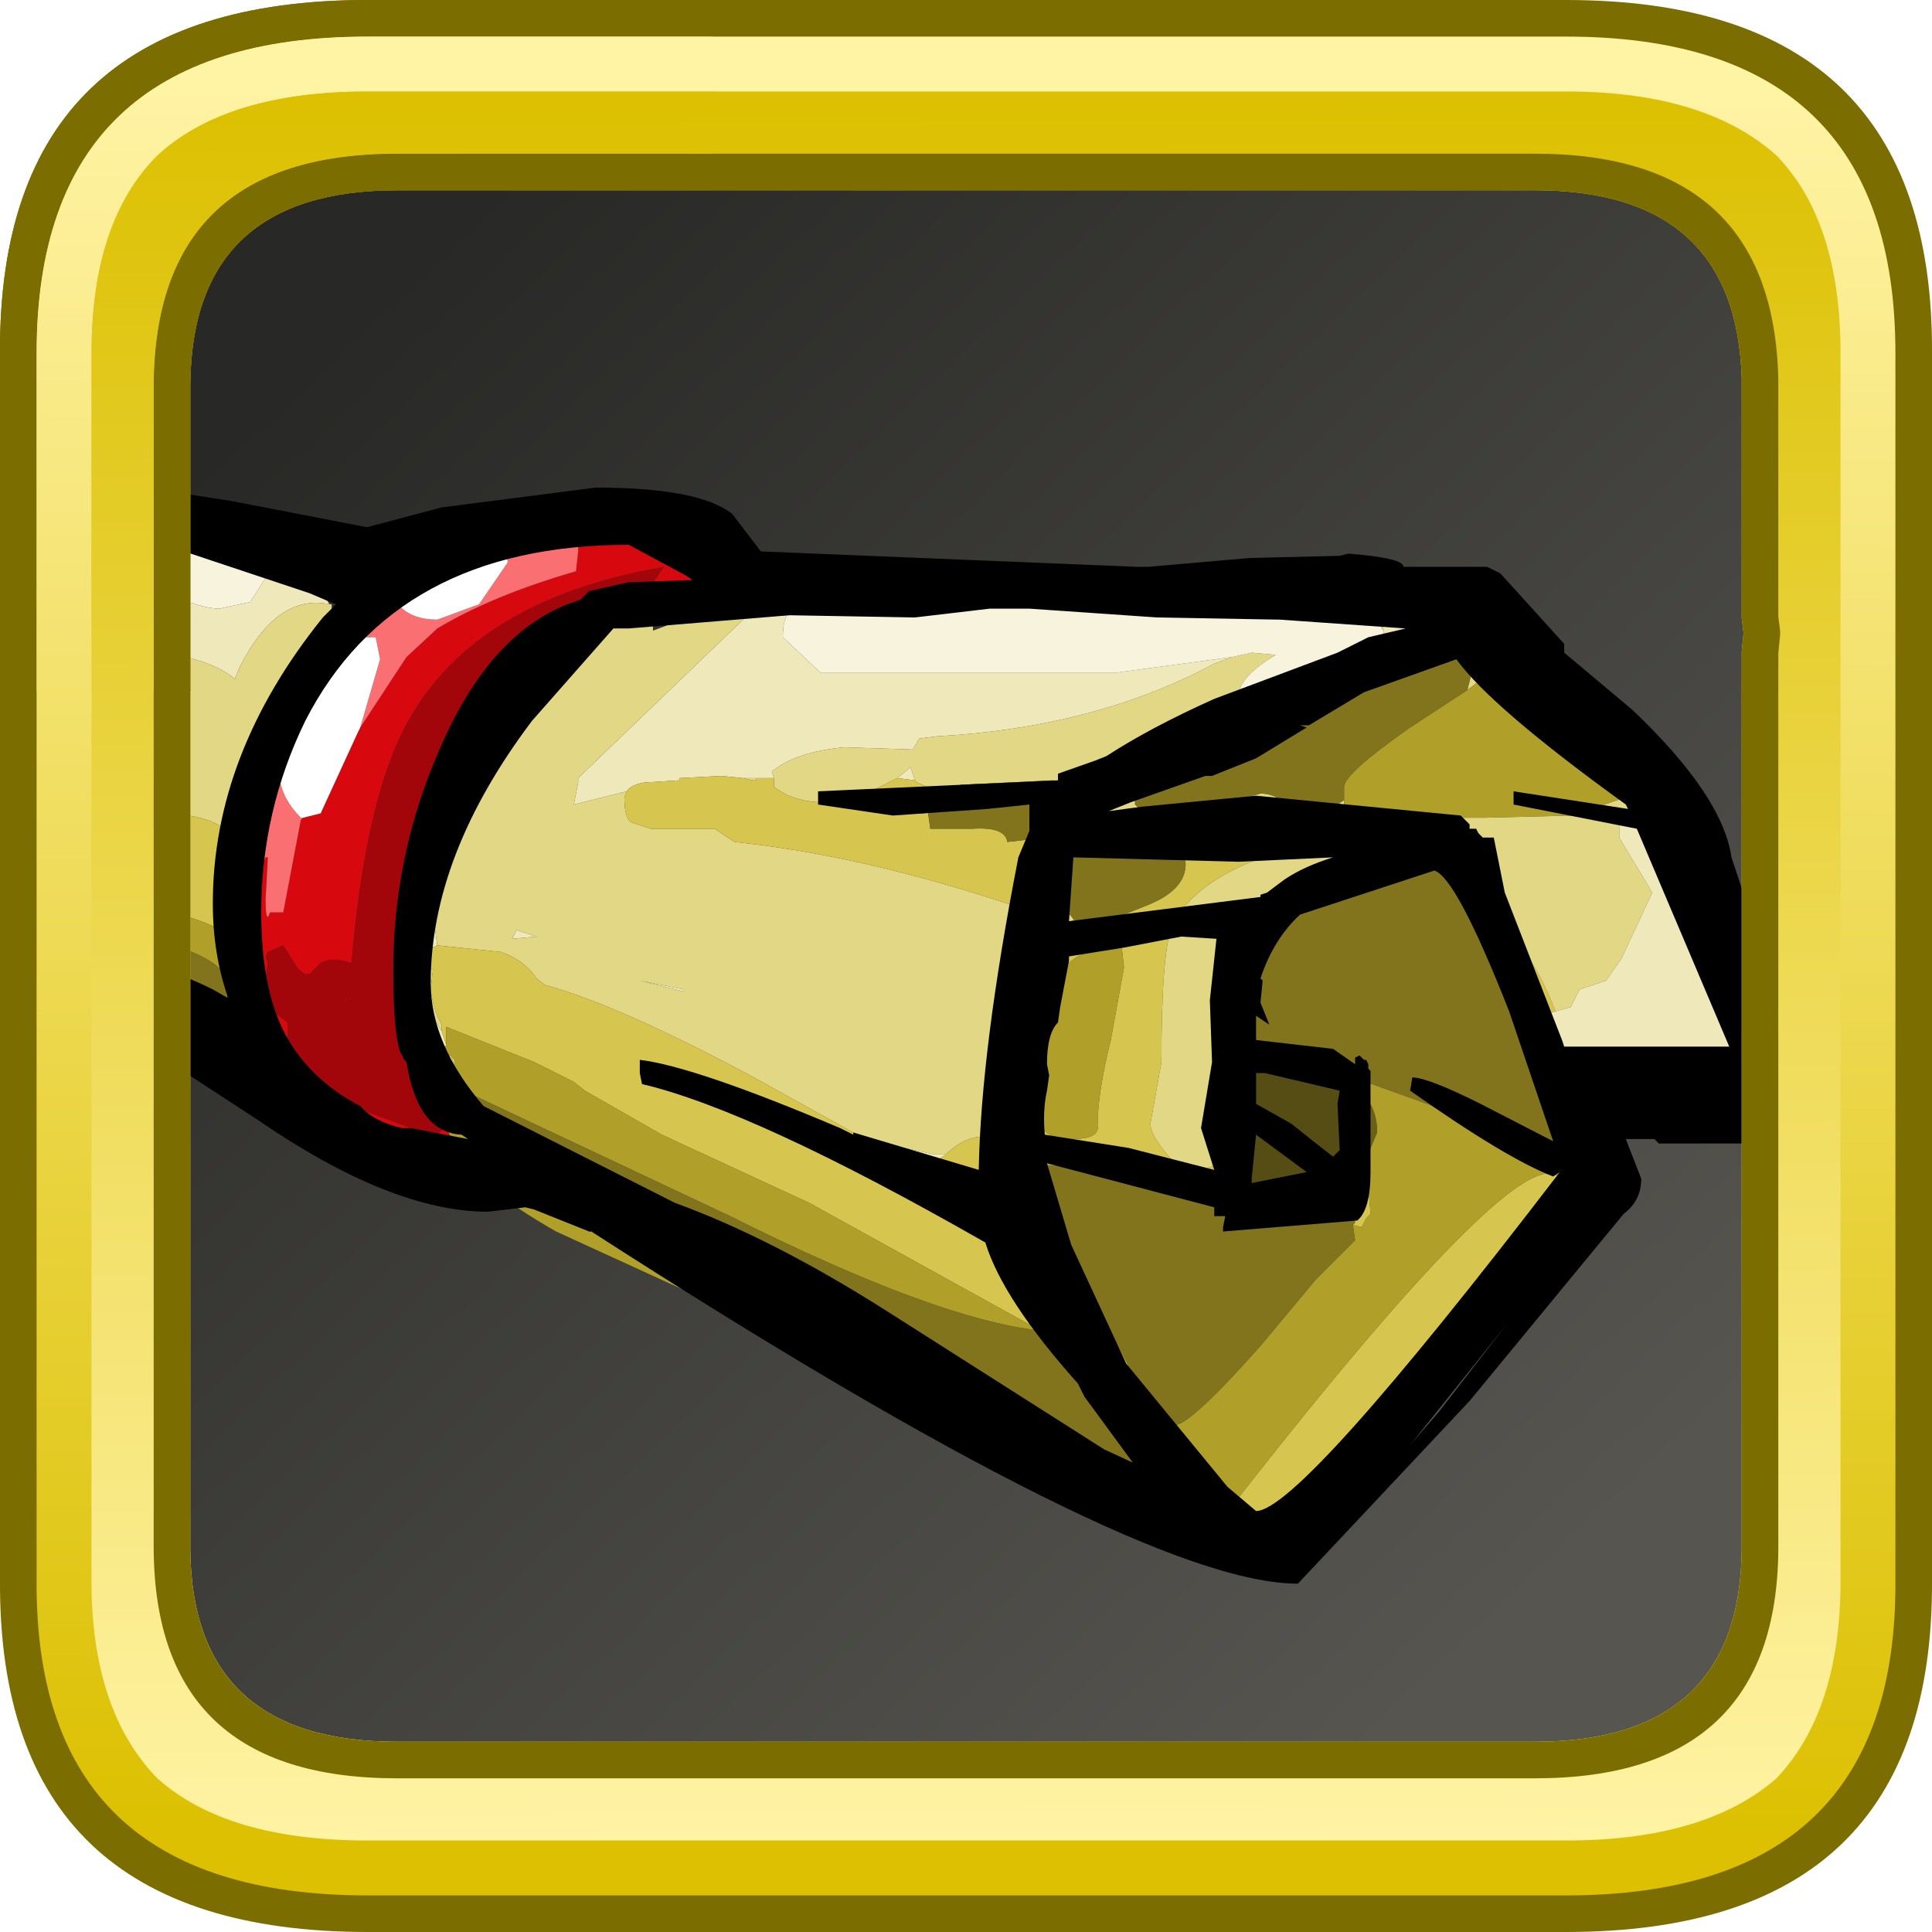 <?xml version="1.0" encoding="UTF-8" standalone="no"?>
<svg xmlns:ffdec="https://www.free-decompiler.com/flash" xmlns:xlink="http://www.w3.org/1999/xlink" ffdec:objectType="frame" height="52.8px" width="52.8px" xmlns="http://www.w3.org/2000/svg">
  <g transform="matrix(1.0, 0.0, 0.0, 1.0, 2.0, 2.0)">
    <use ffdec:characterId="624" height="44.0" transform="matrix(1.0, 0.0, 0.0, 1.0, 2.0, 2.0)" width="44.0" xlink:href="#sprite0"/>
    <use ffdec:characterId="850" height="25.1" transform="matrix(1.203, 0.0, 0.0, 1.203, -0.274, 11.085)" width="39.9" xlink:href="#sprite2"/>
    <use ffdec:characterId="625" height="52.8" transform="matrix(1.0, 0.0, 0.0, 1.0, -2.0, -2.0)" width="52.8" xlink:href="#sprite3"/>
  </g>
  <defs>
    <g id="sprite0" transform="matrix(1.0, 0.0, 0.0, 1.0, -2.0, -2.0)">
      <use ffdec:characterId="482" height="44.0" transform="matrix(1.0, 0.0, 0.0, 1.0, 2.0, 2.0)" width="44.0" xlink:href="#sprite1"/>
    </g>
    <g id="sprite1" transform="matrix(1.0, 0.0, 0.0, 1.0, -2.0, -2.0)">
      <use ffdec:characterId="481" height="44.0" transform="matrix(1.0, 0.0, 0.0, 1.0, 2.0, 2.0)" width="44.0" xlink:href="#shape0"/>
    </g>
    <g id="shape0" transform="matrix(1.0, 0.0, 0.0, 1.0, -2.0, -2.0)">
      <path d="M44.3 3.05 L44.45 3.2 44.6 3.3 45.3 4.15 45.25 4.0 45.45 4.5 Q46.0 5.75 46.0 7.5 L46.0 40.5 45.75 42.8 45.7 42.9 45.7 42.85 45.45 43.55 45.4 43.7 45.1 44.2 44.7 44.65 Q43.15 46.0 40.1 46.0 L7.9 46.0 Q5.65 46.0 4.2 45.3 L4.25 45.3 3.65 44.95 3.25 44.6 3.15 44.45 3.0 44.3 2.5 43.4 Q2.0 42.2 2.0 40.6 L2.0 40.5 2.0 7.5 Q2.0 6.55 2.15 5.75 L2.7 4.25 Q3.35 3.05 4.7 2.5 L4.65 2.5 5.0 2.4 5.15 2.35 5.3 2.3 5.9 2.15 6.85 2.05 6.95 2.05 7.8 2.0 7.9 2.0 18.3 2.0 18.6 2.0 40.1 2.0 40.45 2.0 41.6 2.1 41.75 2.1 41.95 2.2 43.05 2.45 Q43.7 2.65 44.2 3.0 L44.3 3.05" fill="url(#gradient0)" fill-rule="evenodd" stroke="none"/>
    </g>
    <linearGradient gradientTransform="matrix(-0.02, -0.021, 0.021, -0.02, 24.0, 24.0)" gradientUnits="userSpaceOnUse" id="gradient0" spreadMethod="pad" x1="-819.2" x2="819.2">
      <stop offset="0.0" stop-color="#565550"/>
      <stop offset="1.0" stop-color="#282826"/>
    </linearGradient>
    <g id="sprite2" transform="matrix(1.0, 0.0, 0.0, 1.0, 1.6, -2.15)">
      <use ffdec:characterId="849" height="25.1" transform="matrix(1.0, 0.0, 0.0, 1.0, -1.6, 2.15)" width="39.9" xlink:href="#shape1"/>
    </g>
    <g id="shape1" transform="matrix(1.0, 0.0, 0.0, 1.0, 1.6, -2.15)">
      <path d="M32.0 7.35 L30.95 6.6 30.7 6.05 Q32.7 6.95 35.15 10.05 L35.15 10.1 Q36.55 10.95 36.9 14.45 L36.7 15.0 36.4 15.15 36.6 15.6 36.3 15.9 34.9 15.35 34.85 15.35 33.7 15.4 33.0 15.35 32.75 15.4 32.6 15.4 32.55 15.1 32.2 14.95 32.1 14.3 32.3 14.25 32.65 14.15 32.85 13.75 33.45 13.55 33.8 13.05 34.5 11.55 33.75 10.3 33.75 9.9 33.85 9.8 34.05 9.8 33.85 9.4 34.0 9.25 Q33.85 8.6 32.35 7.55 L32.0 7.35 M30.3 5.9 L29.8 5.95 Q29.15 5.95 28.0 6.45 L28.4 5.8 28.4 5.7 28.4 5.65 28.4 5.6 28.3 5.15 28.05 5.15 29.0 5.15 29.55 5.7 30.3 5.9 M24.95 6.2 L24.55 6.35 Q21.85 7.8 18.25 8.0 L17.85 8.05 17.7 8.3 16.15 8.25 Q15.05 8.35 14.5 8.8 L14.55 8.95 14.2 8.95 14.15 8.95 13.85 8.95 13.35 8.9 12.4 8.95 12.4 9.0 11.6 9.05 Q11.3 9.1 11.2 9.25 L10.0 9.55 10.1 9.05 10.1 8.95 13.95 5.25 14.8 5.25 14.8 5.1 15.15 5.1 14.9 5.2 Q14.75 5.3 14.75 5.75 L15.6 6.55 22.35 6.55 24.95 6.2 M17.35 8.95 L17.65 8.7 17.75 9.0 17.35 8.95 M20.9 9.15 L24.5 7.95 24.9 8.0 22.75 9.2 22.75 9.4 Q22.1 9.6 21.6 9.95 20.25 10.9 21.0 12.25 L20.85 13.3 20.65 14.15 Q20.15 14.15 20.15 15.65 L20.2 15.7 19.75 17.05 19.8 17.2 19.25 17.1 Q19.35 15.7 20.0 13.6 L20.55 11.8 20.65 11.65 20.75 10.5 20.75 10.3 20.9 10.3 21.0 9.65 20.9 9.15 M23.75 4.85 L22.85 4.85 22.8 5.0 16.45 5.05 16.9 4.75 Q17.75 4.6 23.05 4.75 L23.75 4.85 M23.85 8.25 L24.25 8.3 24.4 8.2 23.85 8.25 M27.55 24.75 L28.6 23.6 Q30.4 21.85 30.65 21.05 L30.9 20.65 31.15 20.4 Q32.5 19.3 32.5 18.7 L32.5 18.6 32.5 18.5 32.5 18.3 32.55 18.15 32.55 18.5 Q32.55 19.5 30.0 22.4 L27.55 24.75 M23.5 24.8 Q24.25 25.55 25.15 25.65 24.5 25.6 23.35 25.05 L23.5 24.8 M2.25 13.15 L2.4 13.3 2.5 13.55 2.15 13.65 2.15 13.45 2.25 13.15 M-1.0 6.0 L-1.0 5.9 Q-0.25 5.3 -0.25 5.0 L-0.35 4.4 -0.45 4.1 Q1.25 5.1 1.95 5.1 L2.65 4.95 3.0 4.4 Q2.3 3.55 1.25 3.35 L-0.8 3.35 -0.8 3.6 -0.9 3.6 -1.3 3.6 2.1 3.5 Q4.1 4.35 4.45 5.0 3.25 4.75 2.4 6.45 L2.3 6.7 Q1.5 6.0 -1.0 6.0 M4.5 5.1 L4.5 5.25 4.3 5.65 4.2 5.8 4.5 5.1 M4.15 5.9 L4.1 6.05 4.05 6.05 4.15 5.9 M7.2 15.65 Q6.5 14.55 6.5 13.0 6.5 10.7 8.1 8.5 L9.3 7.2 8.55 8.05 Q6.85 10.25 6.85 12.4 L6.9 12.75 6.55 12.9 6.6 13.1 6.55 13.5 Q6.55 14.0 7.0 14.7 L7.1 15.0 7.05 15.15 7.15 15.25 7.15 15.45 7.2 15.65 M18.15 17.7 L17.5 17.35 18.2 17.5 18.45 17.5 18.15 17.7 M8.6 12.6 L8.7 12.4 9.15 12.55 8.6 12.6 M11.5 13.55 L12.5 13.75 12.5 13.8 11.5 13.55" fill="#efe8ba" fill-rule="evenodd" stroke="none"/>
      <path d="M7.25 17.3 L6.85 17.35 Q5.35 17.35 4.25 16.15 L6.85 17.1 7.1 16.85 7.2 17.1 7.15 17.1 7.15 17.15 7.2 17.2 7.25 17.3 M3.5 15.1 L3.4 14.95 3.15 14.25 3.5 14.5 3.5 15.1 M3.05 13.95 L2.5 12.45 Q2.5 11.85 2.8 10.8 2.8 11.1 3.0 10.75 L3.05 10.75 3.0 11.7 Q3.0 12.3 3.1 12.0 L3.4 12.0 3.8 9.9 3.85 9.85 4.25 9.75 5.1 7.9 5.15 7.8 6.2 6.2 6.9 5.55 Q8.15 4.8 10.05 4.25 L10.1 3.8 10.1 3.55 12.25 3.55 13.0 3.9 13.25 4.25 Q12.8 4.8 12.15 4.8 L11.6 4.8 12.05 4.15 Q7.15 5.0 5.85 8.5 5.2 10.2 4.95 13.15 4.5 13.0 4.25 13.15 L4.0 13.4 3.9 13.4 3.75 13.3 3.4 12.75 3.05 12.9 3.0 13.0 3.05 13.15 3.0 13.5 3.05 13.95 M4.85 5.75 Q5.4 5.0 6.0 4.7 L6.05 4.95 5.25 5.75 4.85 5.75 M9.3 3.6 L9.5 3.55 9.95 3.55 9.9 3.55 9.3 3.6 M8.7 6.3 Q8.05 7.05 7.55 8.05 6.35 10.45 6.25 13.0 L6.25 12.15 Q6.25 8.3 8.7 6.3 M6.3 13.8 L6.75 15.75 6.35 14.3 6.3 13.8 M6.9 16.1 L7.2 16.35 7.1 16.65 6.9 16.1 M4.8 14.0 L4.85 13.95 4.85 14.0 4.8 14.0" fill="#d7090e" fill-rule="evenodd" stroke="none"/>
      <path d="M4.25 16.15 L3.4 15.65 3.5 15.1 3.5 14.5 3.15 14.25 3.1 14.2 3.05 13.95 3.0 13.5 3.05 13.15 3.0 13.0 3.05 12.9 3.4 12.75 3.75 13.3 3.9 13.4 4.0 13.4 4.25 13.15 Q4.5 13.0 4.95 13.15 5.2 10.2 5.85 8.5 7.15 5.0 12.05 4.15 L11.6 4.8 11.5 4.8 Q9.8 5.35 8.7 6.3 6.25 8.3 6.25 12.15 L6.25 13.0 6.3 13.8 6.35 14.3 6.75 15.75 6.9 16.1 7.1 16.65 7.1 16.7 7.1 16.85 6.85 17.1 4.25 16.15 M4.8 14.0 L4.85 14.0 4.85 13.95 4.8 14.0" fill="#a2060b" fill-rule="evenodd" stroke="none"/>
      <path d="M2.8 10.8 L2.75 10.55 Q2.75 9.9 3.3 8.85 3.35 9.4 3.8 9.85 L3.85 9.85 3.8 9.9 3.4 12.0 3.1 12.0 Q3.0 12.3 3.0 11.7 L3.05 10.75 3.0 10.75 Q2.8 11.1 2.8 10.8 M8.45 3.65 L9.3 3.6 9.9 3.55 9.95 3.55 10.0 3.45 10.1 3.55 10.1 3.8 10.05 4.25 Q8.15 4.8 6.9 5.55 L6.2 6.2 5.15 7.8 5.6 6.25 5.5 5.75 5.25 5.75 6.05 4.95 6.05 5.05 Q6.35 5.35 6.9 5.35 L7.85 5.0 8.5 4.05 8.45 3.65" fill="#f96f72" fill-rule="evenodd" stroke="none"/>
      <path d="M30.7 6.05 L30.95 6.6 32.0 7.35 30.75 6.6 30.3 6.95 30.4 6.55 Q30.4 6.0 29.8 5.95 L30.3 5.9 30.7 6.05 M33.85 9.4 L34.05 9.8 33.85 9.8 33.75 9.9 33.75 10.3 34.5 11.55 33.8 13.05 33.45 13.55 32.85 13.75 32.65 14.15 32.3 14.25 Q31.8 12.9 30.9 12.1 L30.65 11.55 29.9 11.05 29.3 10.9 28.85 10.9 27.5 10.55 26.35 11.75 25.1 12.95 25.1 14.1 25.1 14.15 25.1 14.45 25.1 14.65 Q25.1 17.35 24.6 17.75 L24.4 17.8 24.15 18.0 24.0 18.05 23.85 17.9 Q23.1 17.15 23.1 16.8 L23.35 15.4 Q23.35 12.85 23.6 12.3 24.2 11.05 26.65 10.45 L24.5 10.3 23.8 10.35 23.8 10.25 22.3 10.45 Q21.0 10.35 21.0 11.4 L21.05 11.55 21.05 11.8 21.15 11.9 21.35 12.15 20.85 13.3 21.0 12.25 Q20.25 10.9 21.6 9.95 22.1 9.6 22.75 9.4 L22.75 9.55 23.0 9.8 23.5 9.85 24.55 9.6 25.6 9.3 Q25.95 9.3 26.25 9.6 L26.9 9.85 27.5 9.45 27.5 9.75 27.7 9.8 28.2 9.85 29.05 9.85 30.7 9.85 32.7 9.8 33.85 9.4 M24.95 6.2 L25.4 6.1 25.95 6.15 Q25.1 6.65 25.1 7.1 25.1 7.55 25.3 7.65 L25.4 7.7 25.45 7.7 24.9 8.0 24.5 7.95 20.9 9.15 20.9 9.0 18.8 9.1 18.4 9.25 18.25 9.25 17.8 9.05 17.75 9.0 17.65 8.7 17.35 8.95 16.75 9.25 15.7 9.5 Q15.0 9.5 14.55 9.15 L14.55 8.95 14.5 8.8 Q15.05 8.35 16.15 8.25 L17.7 8.3 17.85 8.05 18.25 8.0 Q21.85 7.8 24.55 6.35 L24.95 6.2 M28.4 5.6 L28.35 5.55 28.3 5.35 28.05 5.15 28.3 5.15 28.4 5.6 M20.55 11.8 L20.0 13.6 Q19.35 15.7 19.25 17.1 18.9 17.1 18.5 17.45 L18.45 17.5 18.2 17.5 17.5 17.35 18.15 17.7 17.8 17.75 17.7 17.75 14.0 15.7 Q11.0 14.1 9.35 13.65 L9.15 13.5 Q8.9 13.1 8.35 12.9 L6.9 12.75 6.85 12.4 Q6.85 10.25 8.55 8.05 L9.3 7.2 9.45 7.1 9.5 7.05 9.55 6.95 Q9.75 6.7 10.0 6.55 L10.0 6.4 Q10.0 5.85 10.65 5.55 L11.25 5.4 11.25 5.15 11.6 5.15 11.8 5.25 11.8 5.6 12.2 5.45 14.0 5.15 13.95 5.25 10.1 8.95 10.1 9.05 10.0 9.55 11.2 9.25 11.15 9.4 Q11.15 9.85 11.3 9.95 L11.75 10.1 13.2 10.1 13.65 10.4 Q16.55 10.7 20.0 11.85 L20.55 11.8 M19.8 17.2 L19.75 17.05 20.2 15.7 20.15 15.65 Q20.15 14.15 20.65 14.15 L20.6 14.35 20.5 15.45 20.4 17.0 20.75 18.05 20.75 18.3 20.75 19.0 20.95 19.05 21.0 19.15 21.7 20.6 22.0 21.4 22.9 23.15 22.55 22.85 22.5 22.8 22.5 22.75 22.25 22.35 20.9 21.0 20.4 20.5 20.6 19.9 20.15 19.35 20.35 18.55 Q20.6 17.4 19.8 17.2 M23.55 24.15 L25.1 25.55 25.15 25.65 Q24.25 25.55 23.5 24.8 L23.55 24.2 23.55 24.15 M3.3 7.75 L2.3 9.85 2.25 10.25 Q1.9 9.9 1.25 9.8 L1.25 9.75 0.1 9.4 -1.3 9.5 -0.8 9.8 Q-1.05 9.8 -1.2 9.95 L-1.25 9.85 -1.55 9.05 -1.3 8.1 -1.55 8.0 Q-1.65 7.7 -1.2 7.15 -0.85 6.7 -0.9 6.25 L-1.0 6.05 -1.0 6.0 Q1.5 6.0 2.3 6.7 L2.4 6.45 Q3.25 4.75 4.45 5.0 L4.5 5.0 4.5 5.1 4.2 5.8 4.15 5.9 4.05 6.05 Q3.45 6.55 3.3 7.75 M2.15 11.8 L2.15 11.95 2.1 11.85 2.15 11.8 M-0.95 12.95 L-0.95 12.7 -0.85 12.8 -0.95 12.95 M7.35 16.15 L7.3 16.0 7.2 15.65 7.15 15.45 7.15 15.25 7.2 15.25 7.3 15.5 7.45 15.75 7.3 16.0 7.4 16.1 7.35 16.15 M13.85 8.95 L14.15 8.95 14.15 9.0 14.05 9.0 13.85 8.95 M8.6 12.6 L9.15 12.55 8.7 12.4 8.6 12.6 M6.6 13.1 L6.65 13.25 6.8 13.3 6.75 13.75 Q6.8 14.2 7.0 14.55 L7.0 14.7 Q6.55 14.0 6.55 13.5 L6.6 13.1 M11.5 13.55 L12.5 13.8 12.5 13.75 11.5 13.55" fill="#e2d785" fill-rule="evenodd" stroke="none"/>
      <path d="M32.3 14.25 L32.1 14.3 32.2 14.95 32.55 15.1 32.6 15.4 32.75 17.55 32.55 18.15 32.5 18.3 32.5 18.5 32.5 18.6 31.15 20.4 30.9 20.65 30.65 21.05 30.65 20.95 26.35 25.5 28.6 23.6 27.55 24.75 26.1 25.75 25.85 26.0 25.35 25.9 25.15 25.8 25.15 25.65 25.1 25.55 23.55 24.15 22.9 23.15 22.0 21.4 21.7 20.6 21.8 20.75 21.85 20.85 22.65 22.4 22.75 22.6 22.8 22.7 22.9 22.8 23.3 23.35 Q24.25 24.8 25.1 25.3 31.75 16.8 32.45 18.1 L32.35 17.6 32.5 17.35 32.5 16.25 31.65 14.1 31.05 12.5 30.9 12.1 Q31.8 12.9 32.3 14.25 M26.3 11.95 Q25.1 12.75 25.1 14.1 L25.1 12.95 26.35 11.75 27.5 10.55 28.85 10.9 Q27.1 11.0 26.3 11.95 M25.1 14.15 L25.15 14.15 25.1 14.45 25.1 14.15 M25.1 14.65 L25.15 14.85 25.9 15.15 Q25.3 15.35 25.15 16.45 L25.1 17.05 25.1 17.15 25.1 17.3 25.1 17.65 25.15 18.1 25.2 18.15 25.3 18.25 24.25 18.0 24.15 18.0 24.4 17.8 24.6 17.75 Q25.1 17.35 25.1 14.65 M27.85 15.9 L27.8 15.8 27.85 15.8 27.85 15.9 M14.55 8.95 L14.55 9.15 Q15.0 9.5 15.7 9.5 L16.75 9.25 17.35 8.95 17.75 9.0 17.8 9.05 18.25 9.25 18.4 9.25 Q18.05 9.45 18.05 9.75 L18.1 10.1 19.05 10.1 Q19.8 10.05 19.85 10.4 L20.75 10.3 20.75 10.5 20.65 11.65 20.55 11.8 20.0 11.85 Q16.55 10.7 13.65 10.4 L13.2 10.1 11.75 10.1 11.3 9.95 Q11.15 9.85 11.15 9.4 L11.2 9.25 Q11.3 9.1 11.6 9.05 L12.4 9.0 12.4 8.95 13.35 8.9 13.85 8.95 14.05 9.0 14.15 9.0 14.15 8.95 14.2 8.95 14.55 8.95 M20.85 13.3 L21.35 12.15 Q21.55 12.35 21.85 12.35 L22.5 12.05 23.0 11.85 Q23.9 11.5 23.9 10.9 L23.8 10.35 24.5 10.3 26.65 10.45 Q24.2 11.05 23.6 12.3 23.35 12.85 23.35 15.4 L23.1 16.8 Q23.1 17.15 23.85 17.9 L23.0 17.8 22.2 17.6 20.75 17.5 20.75 17.75 20.75 18.05 20.4 17.0 20.5 15.45 20.5 15.95 20.5 16.6 Q20.6 17.15 21.3 17.15 21.95 17.15 21.9 16.85 21.9 16.1 22.2 14.9 L22.5 13.25 22.45 12.8 22.35 12.75 Q21.05 12.8 20.65 14.15 L20.85 13.3 M19.25 17.1 L19.8 17.2 Q20.6 17.4 20.35 18.55 L20.15 19.35 20.6 19.9 20.4 20.5 20.9 21.0 22.25 22.35 22.5 22.75 22.5 22.8 Q21.85 21.5 21.1 21.5 L20.6 21.5 15.35 18.6 12.0 17.05 11.65 16.85 10.25 16.05 10.0 15.85 9.1 15.4 7.1 14.6 7.1 15.0 7.0 14.7 7.0 14.55 Q6.8 14.2 6.75 13.75 L6.8 13.3 6.65 13.25 6.6 13.1 6.55 12.9 6.9 12.75 8.35 12.9 Q8.9 13.1 9.15 13.5 L9.35 13.65 Q11.0 14.1 14.0 15.7 L17.7 17.75 17.8 17.75 18.15 17.7 18.45 17.5 18.5 17.45 Q18.9 17.1 19.25 17.1 M27.8 17.75 L28.0 17.6 28.1 18.85 28.0 18.95 27.9 19.15 27.7 19.1 27.75 19.05 27.65 18.5 Q27.65 18.35 27.05 18.35 L26.7 18.35 Q27.5 18.3 27.8 17.75 M2.25 10.25 L2.5 11.0 Q2.5 11.65 2.3 11.75 L2.15 11.8 2.1 11.85 2.15 11.95 2.25 12.65 2.25 13.15 2.15 13.45 2.15 12.55 Q1.85 12.2 0.4 11.9 L-1.4 11.65 -1.6 11.05 Q-1.6 10.2 -1.2 9.95 -1.05 9.8 -0.8 9.8 L-1.3 9.5 0.1 9.4 1.25 9.75 1.25 9.8 Q1.9 9.9 2.25 10.25 M7.2 15.25 L7.3 15.35 7.3 15.5 7.2 15.25" fill="#d6c54e" fill-rule="evenodd" stroke="none"/>
      <path d="M30.3 6.95 L30.75 6.6 32.0 7.35 32.35 7.55 Q33.85 8.6 34.0 9.25 L33.85 9.4 32.7 9.8 30.7 9.85 29.05 9.85 28.2 9.85 27.7 9.8 27.5 9.75 27.5 9.45 27.5 9.15 Q27.5 8.85 29.0 7.8 L30.3 6.95 M29.9 11.05 Q28.95 10.75 27.4 11.35 L26.3 11.95 Q27.1 11.0 28.85 10.9 L29.3 10.9 29.9 11.05 M27.85 16.05 L27.85 15.9 27.85 15.8 29.8 16.5 31.9 17.65 32.35 17.6 32.45 18.1 Q31.75 16.8 25.1 25.3 24.25 24.8 23.3 23.35 L23.65 23.65 Q24.0 23.65 25.6 21.85 L26.85 20.35 27.75 19.45 27.7 19.1 27.9 19.15 28.0 18.95 28.1 18.85 28.0 17.6 28.25 17.0 Q28.25 16.4 27.85 16.05 M31.65 14.1 L31.5 13.75 31.05 12.5 31.65 14.1 M20.65 14.15 Q21.05 12.8 22.35 12.75 L22.45 12.8 22.5 13.25 22.2 14.9 Q21.9 16.1 21.9 16.85 21.95 17.15 21.3 17.15 20.6 17.15 20.5 16.6 L20.5 15.95 20.5 15.45 20.6 14.35 20.65 14.15 M20.75 17.75 L20.75 17.5 22.2 17.6 23.0 17.8 21.7 17.75 21.25 17.75 20.75 17.75 M21.0 19.15 L20.95 19.05 20.75 19.0 20.75 18.3 21.0 19.1 21.0 19.15 M22.9 23.15 L23.55 24.15 23.55 24.2 23.5 24.8 23.35 25.05 Q23.05 25.5 22.25 25.5 21.7 25.5 18.3 23.6 14.4 21.4 13.75 21.15 L9.6 19.25 Q7.75 18.2 7.25 17.3 L7.2 17.2 7.2 17.1 7.1 16.85 7.1 16.7 7.1 16.65 7.2 16.35 7.35 16.15 7.4 16.1 7.3 16.0 7.45 15.75 7.3 15.5 7.3 15.35 7.2 15.25 7.15 15.25 7.05 15.15 7.1 15.0 7.1 14.6 9.1 15.4 10.0 15.85 10.25 16.05 11.65 16.85 12.0 17.05 15.35 18.6 20.6 21.5 Q18.25 21.25 13.55 18.9 L7.5 16.05 7.5 16.75 Q21.9 24.85 22.4 24.85 L23.05 24.75 23.1 24.25 22.55 22.85 22.9 23.15 M28.6 23.6 L26.35 25.5 30.65 20.95 30.65 21.05 Q30.4 21.85 28.6 23.6 M31.15 20.4 L32.5 18.6 32.5 18.7 Q32.5 19.3 31.15 20.4 M-0.95 12.7 L-1.6 12.3 -1.55 11.65 -1.4 11.65 0.4 11.9 Q1.85 12.2 2.15 12.55 L2.15 13.45 2.15 13.65 Q2.1 13.05 0.55 12.65 L-0.85 12.8 -0.95 12.7" fill="#b09f28" fill-rule="evenodd" stroke="none"/>
      <path d="M25.45 7.7 L25.4 7.7 25.3 7.65 Q25.1 7.55 25.1 7.1 25.1 6.65 25.95 6.15 L25.4 6.1 24.95 6.2 22.35 6.55 15.6 6.55 14.75 5.75 Q14.75 5.3 14.9 5.2 L15.15 5.1 15.35 5.05 16.45 5.05 22.8 5.0 22.85 4.85 23.75 4.85 26.15 4.5 Q27.05 4.4 28.05 5.15 L28.3 5.35 28.35 5.55 28.4 5.6 28.4 5.65 28.4 5.7 28.4 5.8 28.0 6.45 26.6 7.05 25.45 7.7 M-0.45 4.1 L-0.8 3.9 -0.8 3.6 -0.8 3.35 1.25 3.35 Q2.3 3.55 3.0 4.4 L2.65 4.95 1.95 5.1 Q1.25 5.1 -0.45 4.1" fill="#f7f3dd" fill-rule="evenodd" stroke="none"/>
      <path d="M3.3 8.85 L3.25 8.55 3.3 7.75 Q3.45 6.55 4.05 6.05 L4.1 6.05 Q4.4 5.8 4.85 5.75 L5.25 5.75 5.5 5.75 5.6 6.25 5.15 7.8 5.1 7.9 4.25 9.75 3.85 9.85 3.8 9.85 Q3.35 9.4 3.3 8.85 M6.0 4.7 L6.0 4.65 7.1 3.8 Q7.9 3.35 8.35 3.5 L8.45 3.6 8.45 3.65 8.5 4.05 7.85 5.0 6.9 5.35 Q6.35 5.35 6.05 5.05 L6.05 4.95 6.0 4.7" fill="#ffffff" fill-rule="evenodd" stroke="none"/>
      <path d="M29.8 5.95 Q30.4 6.0 30.4 6.55 L30.3 6.95 29.0 7.8 Q27.5 8.85 27.5 9.15 L27.5 9.45 26.9 9.85 26.25 9.6 Q25.95 9.3 25.6 9.3 L24.55 9.6 23.5 9.85 23.0 9.8 22.75 9.55 22.75 9.4 22.75 9.2 24.9 8.0 25.45 7.7 26.6 7.05 28.0 6.45 Q29.15 5.95 29.8 5.95 M29.9 11.05 L30.65 11.55 30.9 12.1 31.05 12.5 31.5 13.75 31.65 14.1 32.5 16.25 32.5 17.35 32.35 17.6 31.9 17.65 29.8 16.5 27.85 15.8 27.8 15.8 27.85 15.9 27.85 16.05 27.8 16.0 Q27.4 15.45 26.55 15.3 25.35 15.1 25.15 16.45 25.3 15.35 25.9 15.15 L25.15 14.85 25.1 14.65 25.1 14.45 25.15 14.15 25.1 14.15 25.1 14.1 Q25.1 12.75 26.3 11.95 L27.4 11.35 Q28.95 10.75 29.9 11.05 M18.4 9.25 L18.8 9.1 20.9 9.0 20.9 9.15 21.0 9.65 20.9 10.3 20.75 10.3 19.85 10.4 Q19.8 10.05 19.05 10.1 L18.1 10.1 18.05 9.75 Q18.05 9.45 18.4 9.25 M21.35 12.15 L21.15 11.9 21.05 11.8 21.05 11.55 21.0 11.4 Q21.0 10.35 22.3 10.45 L23.8 10.25 23.8 10.35 23.9 10.9 Q23.9 11.5 23.0 11.85 L22.5 12.05 21.85 12.35 Q21.55 12.35 21.35 12.15 M23.85 17.9 L24.0 18.05 24.15 18.0 24.25 18.0 25.3 18.25 25.35 18.25 26.1 18.35 26.2 18.35 Q27.3 18.1 27.8 17.75 27.5 18.3 26.7 18.35 L27.05 18.35 Q27.65 18.35 27.65 18.5 L27.75 19.05 27.7 19.1 27.75 19.45 26.85 20.35 25.6 21.85 Q24.0 23.65 23.65 23.65 L23.3 23.35 22.9 22.8 22.8 22.7 22.75 22.6 22.65 22.4 21.85 20.85 21.8 20.75 21.7 20.6 21.0 19.15 21.0 19.1 20.75 18.3 20.75 18.05 20.75 17.75 21.25 17.75 21.7 17.75 23.0 17.8 23.85 17.9 M20.6 21.5 L21.1 21.5 Q21.85 21.5 22.5 22.8 L22.55 22.85 23.1 24.25 23.05 24.75 22.4 24.85 Q21.9 24.85 7.5 16.75 L7.5 16.05 13.55 18.9 Q18.25 21.25 20.6 21.5 M2.15 13.65 L2.15 13.75 Q2.15 14.1 1.75 14.35 L1.3 14.5 Q0.25 14.5 -0.45 14.0 -1.05 13.6 -1.05 13.25 L-0.95 12.95 -0.85 12.8 0.55 12.65 Q2.1 13.05 2.15 13.65" fill="#81741d" fill-rule="evenodd" stroke="none"/>
      <path d="M27.8 16.0 L27.85 16.05 Q28.25 16.4 28.25 17.0 L28.0 17.6 27.8 17.75 Q27.3 18.1 26.2 18.35 L26.1 18.35 26.45 18.05 26.7 18.05 Q28.0 18.05 28.0 16.8 L27.8 16.0 M25.35 18.25 L25.3 18.25 25.2 18.15 25.35 18.25 M25.1 17.3 L25.15 17.55 25.1 17.65 25.1 17.3" fill="#6a6017" fill-rule="evenodd" stroke="none"/>
      <path d="M25.15 16.45 Q25.35 15.1 26.55 15.3 27.4 15.45 27.8 16.0 L28.0 16.8 Q28.0 18.05 26.7 18.05 L26.45 18.05 26.1 18.35 25.35 18.25 25.2 18.15 25.15 18.1 25.1 17.65 25.15 17.55 25.1 17.3 25.1 17.15 25.1 17.05 25.15 16.45" fill="#554d13" fill-rule="evenodd" stroke="none"/>
      <path d="M32.5 6.1 L34.05 7.4 Q36.1 9.35 36.3 10.75 L36.6 11.65 36.8 12.2 36.9 12.5 37.4 13.35 38.3 15.55 Q38.3 16.6 37.65 17.25 L34.65 17.25 34.55 17.15 33.9 17.15 34.25 18.05 Q34.25 18.55 33.85 18.85 L30.35 23.1 26.45 27.25 Q22.8 27.25 10.4 19.25 L10.35 19.25 9.1 18.75 8.9 18.7 8.05 18.8 Q5.85 18.8 2.8 16.7 L-0.65 14.45 -0.65 13.8 -0.65 13.75 -0.25 13.85 -0.65 13.6 -0.7 13.05 Q0.5 13.1 1.8 13.75 L2.15 13.95 Q1.8 12.95 1.8 11.8 1.8 8.4 4.3 5.3 L4.6 5.0 4.35 4.9 4.0 4.75 1.45 3.9 -0.65 3.2 -0.65 3.05 -0.65 2.5 -0.5 2.5 -0.5 2.15 0.9 2.45 2.2 2.65 5.3 3.25 7.0 2.8 10.5 2.35 Q12.85 2.35 13.6 2.95 L14.25 3.8 22.8 4.15 23.05 4.15 25.35 3.95 27.4 3.9 27.6 3.85 Q28.85 3.95 28.85 4.15 L30.75 4.15 31.05 4.3 32.5 5.9 32.5 6.1 M30.65 10.3 L30.9 10.3 31.15 11.55 32.45 14.9 32.5 15.05 36.25 15.05 34.15 10.1 31.35 9.55 31.35 9.25 33.95 9.65 33.9 9.55 Q30.85 7.35 30.05 6.25 L27.95 7.0 26.7 7.75 26.5 7.75 26.65 7.8 25.5 8.5 24.5 8.9 24.35 8.9 22.65 9.5 22.15 9.7 22.9 9.6 25.5 9.35 30.15 9.8 30.35 10.0 30.35 10.1 30.5 10.1 30.55 10.2 30.65 10.3 M28.9 5.55 L26.05 5.35 23.25 5.3 20.35 5.1 19.45 5.1 17.75 5.3 14.9 5.25 11.25 5.55 10.9 5.55 9.05 7.65 Q6.75 10.7 6.75 13.6 6.75 15.0 7.95 16.4 L12.3 18.6 Q14.5 19.4 17.1 21.05 L22.05 24.2 22.7 24.5 21.6 23.0 21.45 22.7 Q19.75 20.8 19.35 19.5 14.1 16.5 11.55 15.9 L11.5 15.65 11.5 15.35 Q12.75 15.5 16.05 16.9 L16.35 17.05 16.35 17.0 19.2 17.85 Q19.25 15.1 20.1 10.75 L20.35 10.15 20.35 9.55 19.4 9.65 17.25 9.8 15.55 9.55 15.55 9.25 21.0 9.0 21.0 8.85 21.85 8.55 22.1 8.45 Q23.1 7.8 24.55 7.15 L27.35 6.1 28.05 5.75 28.9 5.55 M21.25 12.2 L25.6 11.65 25.6 11.6 25.75 11.55 26.15 11.25 Q26.6 10.95 27.25 10.75 L25.1 10.85 21.35 10.75 21.25 12.2 M26.5 12.05 Q25.9 12.6 25.6 13.5 L25.65 13.55 25.6 14.05 25.8 14.55 25.5 14.35 25.5 14.9 27.25 15.1 27.75 15.45 27.75 15.3 27.85 15.25 27.95 15.35 28.0 15.35 28.05 15.45 28.05 15.55 28.1 15.6 28.1 15.65 28.1 16.55 28.1 17.5 28.1 17.9 Q28.1 18.75 27.8 19.0 L24.75 19.25 24.75 19.15 24.8 18.9 24.55 18.9 24.55 18.7 20.75 17.7 21.3 19.55 22.55 22.25 24.85 25.05 25.5 25.6 Q26.5 25.6 32.4 17.9 L32.25 18.0 Q31.2 17.6 29.0 16.05 L29.05 15.75 Q29.4 15.75 30.6 16.35 L32.25 17.2 31.25 14.25 Q30.05 11.2 29.55 11.05 L26.5 12.05 M27.4 16.05 L25.7 15.65 25.5 15.65 25.5 16.35 26.3 16.8 26.8 17.2 27.25 17.55 27.4 17.4 27.35 16.35 27.4 16.05 M25.4 18.05 L25.4 18.15 26.65 17.9 25.5 17.05 25.4 18.05 M23.8 12.55 L22.5 12.8 21.25 13.0 21.25 13.1 21.05 14.15 21.0 14.5 Q20.75 14.75 20.75 15.45 L20.8 15.7 20.75 16.05 Q20.65 16.5 20.7 17.05 L22.6 17.35 24.55 17.85 24.25 16.9 24.5 15.4 24.45 14.0 24.6 12.6 23.8 12.55 M29.65 23.35 L31.2 21.35 29.0 24.1 29.65 23.35 M10.35 4.7 L11.25 4.5 12.7 4.45 12.55 4.35 11.25 3.65 Q5.95 3.65 3.9 7.65 2.9 9.7 2.9 12.0 2.9 13.9 3.55 14.95 4.1 15.85 5.15 16.4 5.45 16.75 6.1 16.9 L6.3 16.9 7.6 17.15 7.45 17.05 Q6.45 17.0 6.2 15.4 L6.15 15.35 6.05 15.15 Q5.9 14.7 5.9 13.3 5.9 10.7 6.95 8.3 8.15 5.5 10.15 4.9 L10.35 4.7" fill="#000000" fill-rule="evenodd" stroke="none"/>
    </g>
    <g id="sprite3" transform="matrix(1.0, 0.0, 0.0, 1.0, 2.0, 2.0)">
      <use ffdec:characterId="614" height="52.8" transform="matrix(1.0, 0.0, 0.0, 1.0, -2.0, -2.0)" width="52.8" xlink:href="#shape2"/>
      <filter id="filter0">
        <feColorMatrix in="SourceGraphic" result="filterResult0" type="matrix" values="-0.448 0.609 0.839 0.0 0.043 0.458 0.644 -0.103 0.0 0.043 -0.265 1.721 -0.456 0.0 0.043 0.0 0.0 0.0 1.0 0.0"/>
      </filter>
      <use ffdec:characterId="616" filter="url(#filter0)" height="18.9" transform="matrix(1.0, 0.0, 0.0, 1.0, -2.0, -2.0)" width="19.45" xlink:href="#sprite4"/>
    </g>
    <g id="shape2" transform="matrix(1.0, 0.0, 0.0, 1.0, 2.0, 2.0)">
      <path d="M48.15 8.55 Q48.1 1.45 40.55 1.45 L9.4 1.45 Q1.8 1.45 1.8 8.65 L1.8 40.5 Q1.8 47.8 9.4 47.8 L40.55 47.8 Q48.15 47.8 48.15 40.5 L48.2 15.45 48.15 14.85 48.15 8.65 48.15 8.55 M49.4 7.85 L49.4 41.4 Q49.4 49.05 41.35 49.05 L8.6 49.05 Q0.55 49.05 0.55 41.4 L0.55 7.85 Q0.55 0.2 8.6 0.2 L41.35 0.2 Q49.4 0.2 49.4 7.85" fill="#eade53" fill-rule="evenodd" stroke="none"/>
      <path d="M48.15 8.55 L48.15 8.65 48.15 14.85 48.2 15.45 48.15 40.5 Q48.15 47.8 40.55 47.8 L9.4 47.8 Q1.8 47.8 1.8 40.5 L1.8 8.65 Q1.8 1.45 9.4 1.45 L40.55 1.45 Q48.1 1.45 48.15 8.55 M46.95 8.55 Q46.85 2.65 40.55 2.65 L9.4 2.65 Q3.05 2.65 3.0 8.65 L3.0 40.5 Q3.05 46.6 9.4 46.6 L40.55 46.6 Q46.95 46.6 46.95 40.5 L47.0 15.5 46.95 14.95 46.95 14.85 46.95 8.55" fill="#755e44" fill-rule="evenodd" stroke="none"/>
      <path d="M40.8 -2.0 Q50.85 -2.0 50.8 7.65 L50.8 41.2 Q50.85 50.8 40.8 50.8 L8.05 50.8 Q-2.05 50.8 -2.0 41.2 L-2.0 7.65 Q-2.05 -2.0 8.05 -2.0 L40.8 -2.0 M45.6 15.95 L45.6 15.8 45.65 15.3 45.6 14.9 45.6 14.7 45.6 8.35 Q45.45 3.2 39.95 3.2 L8.85 3.2 Q3.25 3.2 3.2 8.5 L3.2 40.35 Q3.25 45.6 8.85 45.6 L39.95 45.6 Q45.55 45.6 45.6 40.35 L45.6 15.95" fill="#7c6d01" fill-rule="evenodd" stroke="none"/>
      <path d="M40.8 -1.0 Q49.8 -1.0 49.8 7.65 L49.8 41.2 Q49.85 49.8 40.8 49.8 L8.05 49.8 Q-1.05 49.8 -1.0 41.2 L-1.0 7.65 Q-1.0 -1.0 8.05 -1.0 L40.8 -1.0 M46.6 15.9 L46.65 15.3 46.6 14.8 46.6 14.7 46.6 8.4 Q46.5 2.2 39.95 2.2 L8.85 2.2 Q2.2 2.2 2.2 8.5 L2.2 40.35 Q2.25 46.6 8.85 46.6 L39.95 46.6 Q46.55 46.6 46.6 40.35 L46.6 15.9" fill="url(#gradient1)" fill-rule="evenodd" stroke="none"/>
      <path d="M45.6 14.9 L45.6 14.7 45.6 8.35 Q45.45 3.2 39.95 3.2 L8.85 3.2 Q3.25 3.2 3.2 8.5 L3.2 40.35 Q3.25 45.6 8.85 45.6 L39.95 45.6 Q45.55 45.6 45.6 40.35 L45.6 15.95 45.6 15.8 45.65 15.3 45.6 14.9 M48.3 7.65 L48.3 41.2 Q48.3 44.75 46.55 46.6 44.6 48.3 40.8 48.3 L8.05 48.3 Q4.2 48.3 2.3 46.6 0.5 44.75 0.5 41.2 L0.5 7.65 Q0.5 4.05 2.3 2.25 4.2 0.5 8.05 0.5 L40.8 0.5 Q44.6 0.5 46.55 2.25 48.3 4.05 48.3 7.65" fill="url(#gradient2)" fill-rule="evenodd" stroke="none"/>
      <path d="M45.6 14.9 L45.6 14.7 45.6 8.35 Q45.45 3.2 39.95 3.2 L8.85 3.2 Q3.25 3.2 3.2 8.5 L3.2 40.35 Q3.25 45.6 8.85 45.6 L39.95 45.6 Q45.55 45.6 45.6 40.35 L45.6 15.95 45.6 15.8 45.65 15.3 45.6 14.9 M46.6 14.85 L46.65 15.25 46.65 15.35 46.6 15.85 46.6 15.95 46.6 40.35 Q46.55 46.6 39.95 46.6 L8.85 46.6 Q2.25 46.6 2.2 40.35 L2.2 8.5 Q2.25 2.2 8.85 2.2 L39.95 2.2 Q46.45 2.2 46.6 8.35 L46.6 14.75 46.6 14.85" fill="#7c6d01" fill-rule="evenodd" stroke="none"/>
    </g>
    <linearGradient gradientTransform="matrix(1.0E-4, -0.029, 0.031, 2.0E-4, 24.4, 24.4)" gradientUnits="userSpaceOnUse" id="gradient1" spreadMethod="pad" x1="-819.2" x2="819.2">
      <stop offset="0.0" stop-color="#dcc001"/>
      <stop offset="1.0" stop-color="#fff3a4"/>
    </linearGradient>
    <linearGradient gradientTransform="matrix(1.0E-4, 0.029, -0.031, 1.0E-4, 24.4, 24.4)" gradientUnits="userSpaceOnUse" id="gradient2" spreadMethod="pad" x1="-819.2" x2="819.2">
      <stop offset="0.0" stop-color="#dcc001"/>
      <stop offset="1.0" stop-color="#fff3a4"/>
    </linearGradient>
    <g id="sprite4" transform="matrix(1.0, 0.0, 0.0, 1.0, 0.0, 0.0)">
      <use ffdec:characterId="615" height="18.9" transform="matrix(1.0, 0.0, 0.0, 1.0, 0.0, 0.0)" width="19.45" xlink:href="#shape3"/>
    </g>
    <g id="shape3" transform="matrix(1.0, 0.0, 0.0, 1.0, 0.0, 0.0)">
      <path d="M1.0 18.9 L0.0 18.9 0.0 9.65 Q-0.05 0.0 10.05 0.0 L19.45 0.0 19.45 1.0 10.05 1.0 Q1.0 1.0 1.0 9.65 L1.0 18.9 M19.45 4.2 L19.45 5.2 10.85 5.2 Q5.25 5.2 5.2 10.5 L5.2 18.9 4.2 18.9 4.2 10.5 Q4.25 4.2 10.85 4.2 L19.45 4.2" fill="#7c6d01" fill-rule="evenodd" stroke="none"/>
      <path d="M19.45 1.0 L19.45 2.5 10.05 2.5 Q6.2 2.5 4.3 4.25 2.5 6.05 2.5 9.65 L2.5 18.9 1.0 18.9 1.0 9.65 Q1.0 1.0 10.05 1.0 L19.45 1.0" fill="url(#gradient3)" fill-rule="evenodd" stroke="none"/>
      <path d="M19.45 2.5 L19.45 4.2 10.85 4.2 Q4.25 4.2 4.2 10.5 L4.2 18.9 2.5 18.9 2.5 9.65 Q2.5 6.05 4.3 4.25 6.2 2.5 10.05 2.5 L19.45 2.5" fill="url(#gradient4)" fill-rule="evenodd" stroke="none"/>
    </g>
    <linearGradient gradientTransform="matrix(1.0E-4, -0.029, 0.031, 2.0E-4, 26.4, 26.4)" gradientUnits="userSpaceOnUse" id="gradient3" spreadMethod="pad" x1="-819.2" x2="819.2">
      <stop offset="0.0" stop-color="#dcc001"/>
      <stop offset="1.0" stop-color="#fff3a4"/>
    </linearGradient>
    <linearGradient gradientTransform="matrix(1.0E-4, 0.029, -0.031, 1.0E-4, 26.4, 26.4)" gradientUnits="userSpaceOnUse" id="gradient4" spreadMethod="pad" x1="-819.2" x2="819.2">
      <stop offset="0.0" stop-color="#dcc001"/>
      <stop offset="1.0" stop-color="#fff3a4"/>
    </linearGradient>
  </defs>
</svg>
